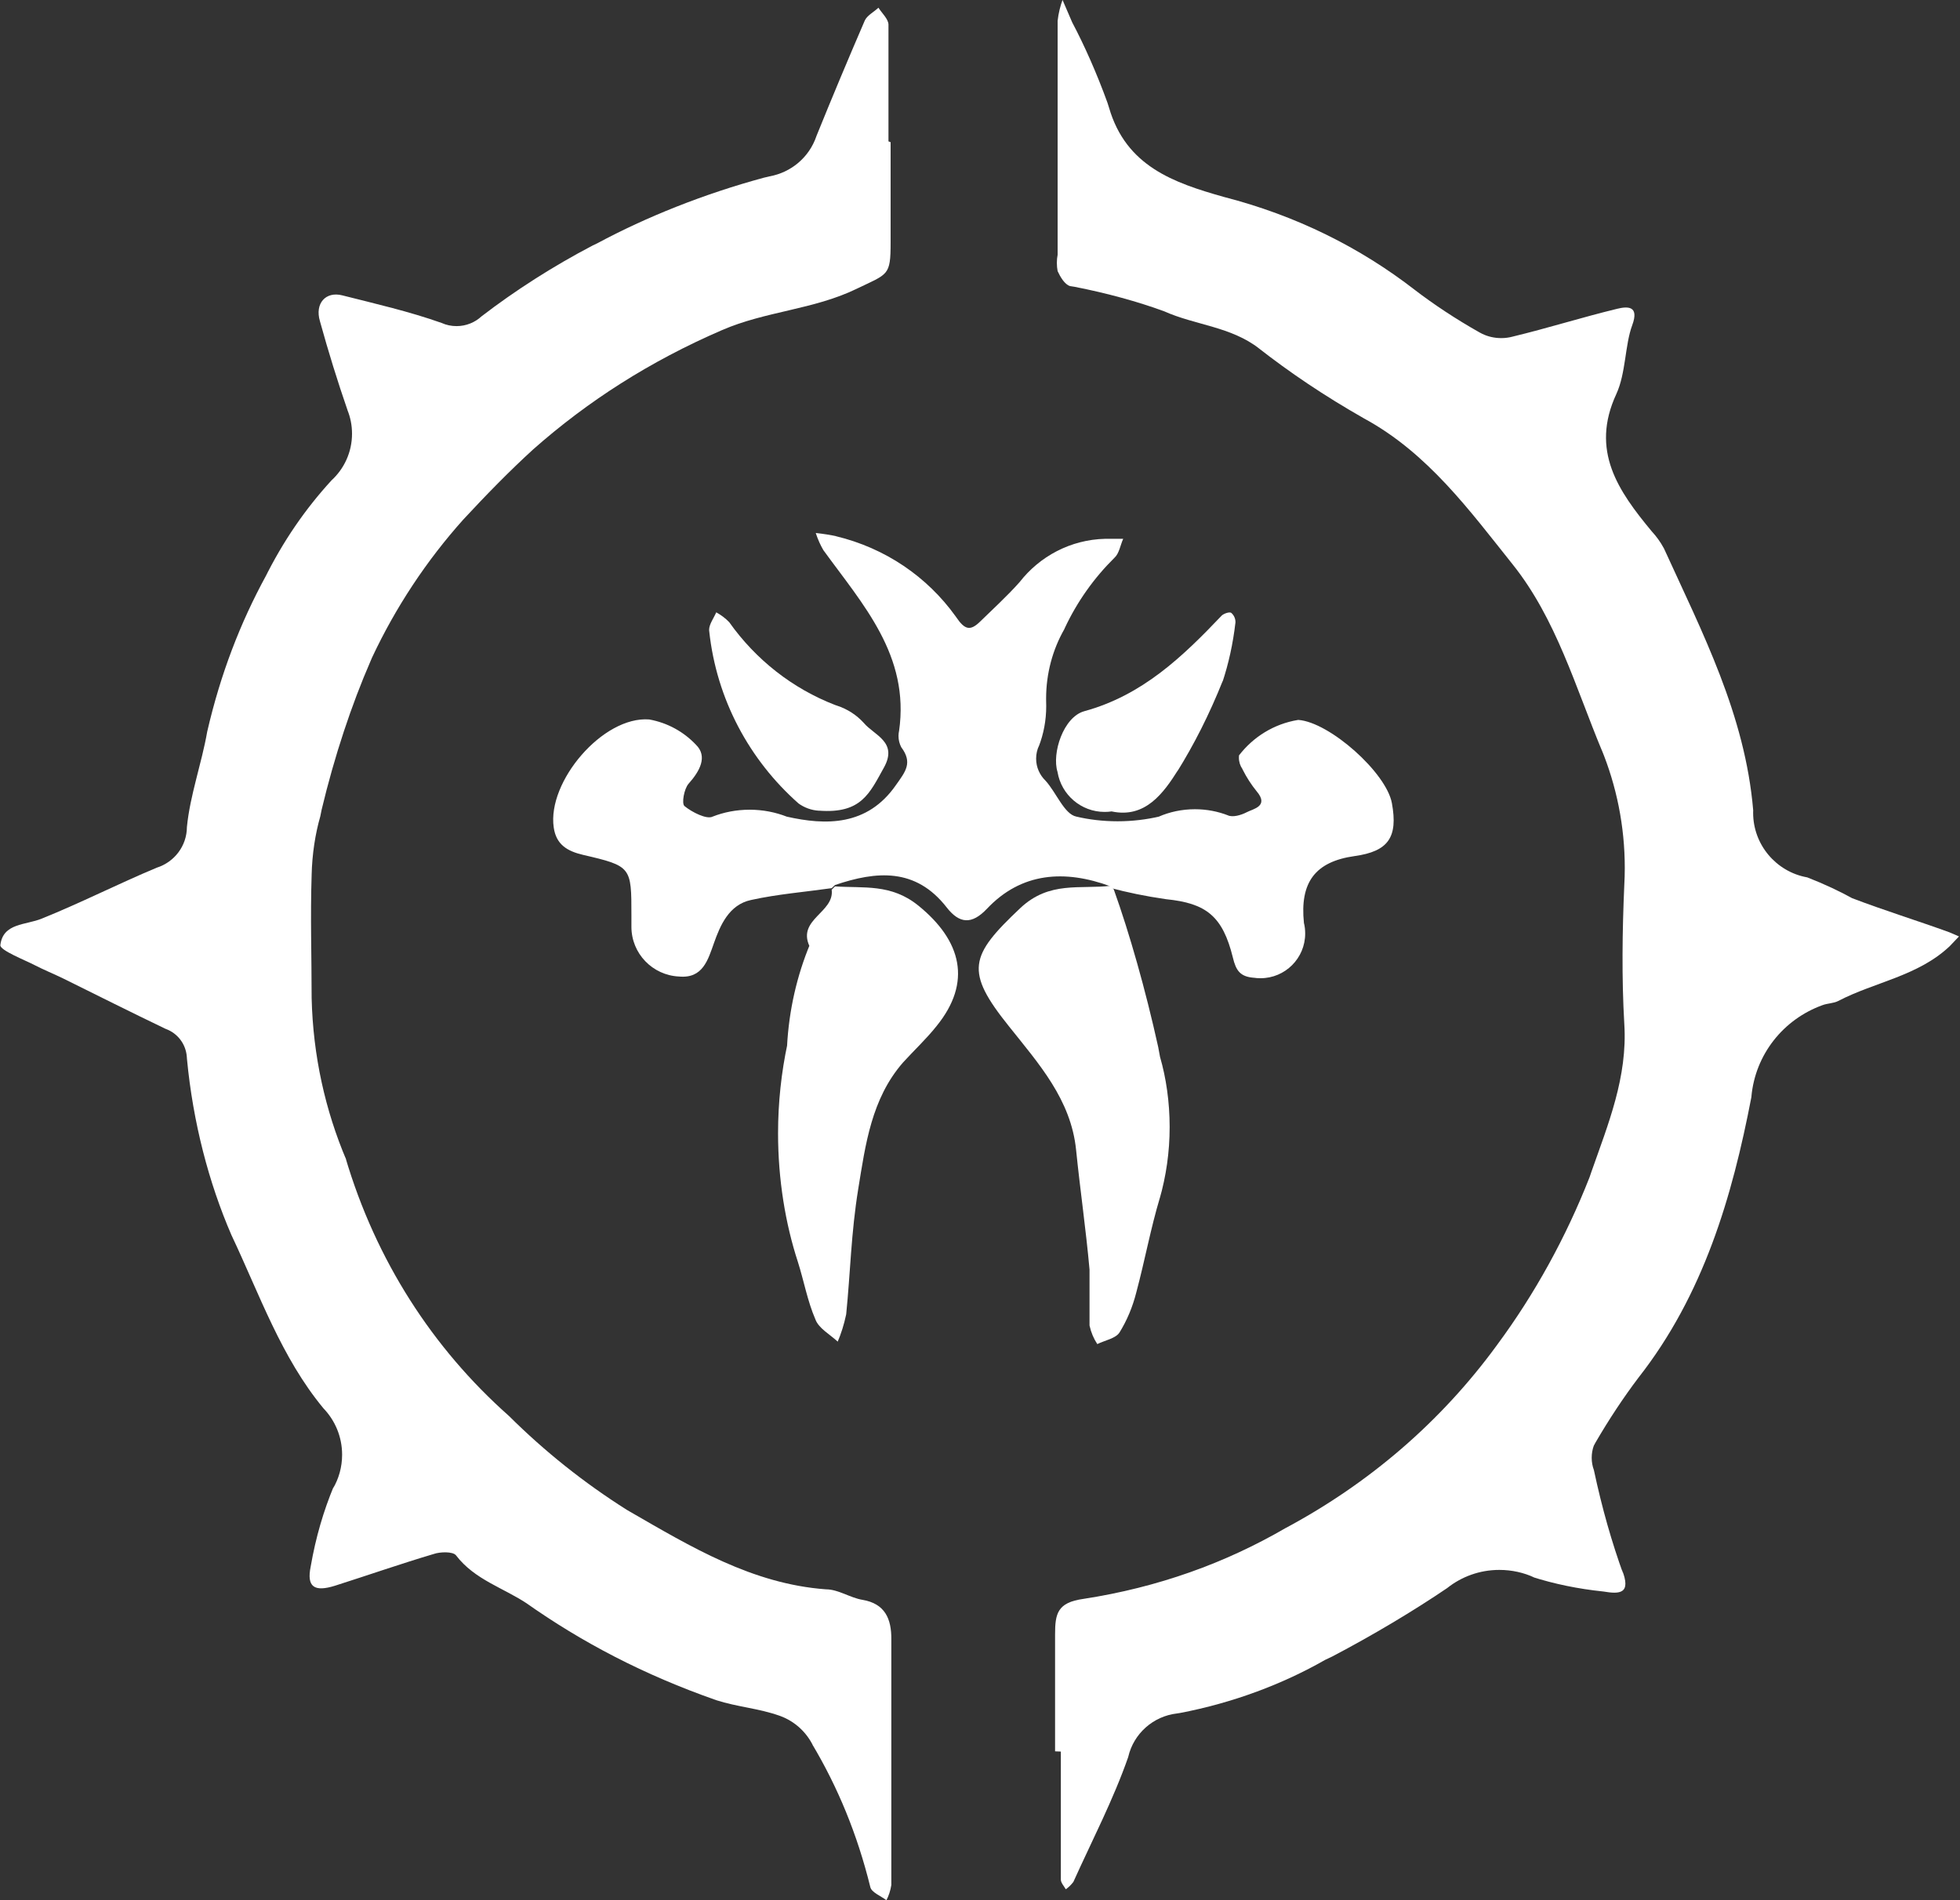<!-- Generated by IcoMoon.io -->
<svg version="1.1" xmlns="http://www.w3.org/2000/svg" width="33" height="32" viewBox="0 0 33 32">
<rect x="0" y="0" width="33" height="32" fill="#333333" stroke="none"/>
<title>bladeborn-hedkrakka</title>
<path fill="#fff" d="M17.764 29.493c0-0.654 0-1.312 0-1.969 0-0.349 0.038-0.537 0.477-0.598 1.26-0.194 2.391-0.604 3.406-1.194l-0.046 0.025c1.455-0.771 2.665-1.823 3.595-3.094l0.021-0.029c0.616-0.834 1.146-1.789 1.546-2.809l0.029-0.085c0.282-0.804 0.613-1.601 0.556-2.495-0.045-0.778-0.034-1.563 0-2.345 0.005-0.085 0.008-0.184 0.008-0.283 0-0.711-0.141-1.388-0.396-2.007l0.013 0.035c-0.447-1.075-0.774-2.225-1.503-3.138s-1.432-1.879-2.507-2.462c-0.672-0.383-1.247-0.771-1.79-1.196l0.032 0.024c-0.481-0.376-1.079-0.395-1.605-0.631-0.436-0.16-0.967-0.307-1.513-0.413l-0.070-0.011c-0.090-0.026-0.165-0.154-0.21-0.252-0.008-0.042-0.013-0.090-0.013-0.139s0.005-0.097 0.014-0.144l-0.001 0.005c0-1.315 0-2.631 0-3.938 0.015-0.13 0.044-0.248 0.086-0.36l-0.003 0.010 0.162 0.376c0.207 0.391 0.417 0.865 0.594 1.354l0.026 0.082c0.286 0.988 1.090 1.266 1.928 1.503 1.228 0.316 2.3 0.853 3.226 1.571l-0.020-0.015c0.333 0.256 0.709 0.504 1.102 0.726l0.048 0.025c0.094 0.046 0.205 0.072 0.321 0.072 0.066 0 0.13-0.009 0.191-0.025l-0.005 0.001c0.594-0.143 1.176-0.327 1.766-0.47 0.169-0.041 0.376-0.056 0.252 0.278s-0.105 0.804-0.267 1.157c-0.443 0.955 0.034 1.635 0.594 2.311 0.078 0.084 0.147 0.179 0.203 0.282l0.004 0.007c0.646 1.417 1.368 2.804 1.503 4.412 0 0.012-0.001 0.026-0.001 0.040 0 0.541 0.389 0.992 0.903 1.087l0.007 0.001c0.299 0.117 0.546 0.234 0.785 0.366l-0.033-0.017c0.541 0.207 1.090 0.376 1.639 0.575l0.165 0.071-0.154 0.162c-0.534 0.507-1.266 0.605-1.879 0.925-0.079 0.041-0.18 0.038-0.267 0.071-0.657 0.238-1.13 0.829-1.195 1.538v0.007c-0.323 1.684-0.808 3.333-1.902 4.728-0.249 0.329-0.497 0.703-0.723 1.092l-0.029 0.054c-0.022 0.060-0.035 0.13-0.035 0.203s0.013 0.143 0.037 0.207l-0.001-0.004c0.141 0.661 0.303 1.221 0.499 1.765l-0.029-0.092c0.169 0.421-0.038 0.421-0.308 0.376-0.433-0.045-0.829-0.128-1.207-0.248l0.042 0.012c-0.173-0.081-0.375-0.128-0.588-0.128-0.333 0-0.639 0.115-0.88 0.307l0.003-0.002c-0.571 0.387-1.243 0.789-1.938 1.154l-0.118 0.056c-0.719 0.411-1.554 0.724-2.441 0.894l-0.051 0.008c-0.405 0.046-0.731 0.341-0.822 0.726l-0.001 0.006c-0.252 0.722-0.609 1.406-0.924 2.105-0.036 0.048-0.078 0.089-0.126 0.123l-0.002 0.001c-0.030-0.053-0.083-0.109-0.083-0.162 0-0.718 0-1.436 0-2.157z"></path>
<path fill="#fff" d="M14.995 2.394c0 0.564 0 1.127 0 1.691s-0.041 0.522-0.571 0.778c-0.725 0.353-1.533 0.376-2.274 0.699-1.213 0.525-2.257 1.196-3.173 2.006l0.012-0.011c-0.413 0.376-0.808 0.782-1.191 1.195-0.613 0.685-1.135 1.47-1.535 2.324l-0.025 0.059c-0.318 0.73-0.608 1.601-0.823 2.502l-0.022 0.11c-0.085 0.295-0.138 0.636-0.146 0.988v0.005c-0.023 0.688 0 1.375 0 2.067 0.023 0.973 0.229 1.892 0.586 2.732l-0.018-0.049c0.514 1.74 1.473 3.217 2.745 4.347l0.009 0.008c0.599 0.596 1.264 1.126 1.982 1.58l0.048 0.028c1.037 0.598 2.067 1.221 3.307 1.312 0.21 0 0.406 0.143 0.616 0.177 0.376 0.064 0.489 0.316 0.485 0.669 0 1.375 0 2.755 0 4.134-0.015 0.096-0.044 0.182-0.085 0.26l0.002-0.005c-0.094-0.071-0.252-0.132-0.271-0.222-0.221-0.897-0.55-1.686-0.98-2.408l0.022 0.040c-0.114-0.24-0.315-0.423-0.561-0.513l-0.007-0.002c-0.342-0.124-0.718-0.15-1.067-0.263-1.212-0.424-2.262-0.972-3.216-1.647l0.040 0.027c-0.402-0.271-0.891-0.406-1.206-0.819-0.053-0.068-0.271-0.060-0.376-0.023-0.556 0.165-1.105 0.357-1.661 0.534-0.349 0.109-0.481 0.023-0.41-0.323 0.086-0.497 0.217-0.938 0.391-1.357l-0.015 0.042c0.096-0.163 0.153-0.358 0.153-0.568 0-0.304-0.12-0.579-0.315-0.782v0c-0.71-0.857-1.075-1.917-1.548-2.916-0.381-0.879-0.648-1.898-0.749-2.966l-0.003-0.040c-0.017-0.215-0.157-0.393-0.35-0.465l-0.004-0.001c-0.579-0.278-1.15-0.564-1.725-0.849-0.162-0.079-0.331-0.147-0.489-0.229s-0.583-0.248-0.571-0.334c0.045-0.376 0.428-0.334 0.699-0.447 0.654-0.263 1.285-0.586 1.935-0.857 0.295-0.094 0.505-0.364 0.507-0.684v0c0.053-0.541 0.248-1.067 0.342-1.608 0.225-0.973 0.556-1.83 0.989-2.624l-0.027 0.054c0.313-0.634 0.689-1.179 1.132-1.662l-0.005 0.005c0.215-0.196 0.349-0.477 0.349-0.789 0-0.141-0.027-0.275-0.077-0.398l0.003 0.007c-0.169-0.489-0.323-0.985-0.466-1.503-0.090-0.301 0.098-0.507 0.376-0.436 0.564 0.143 1.127 0.271 1.676 0.466 0.073 0.033 0.158 0.052 0.248 0.052 0.163 0 0.311-0.063 0.421-0.165v0c0.566-0.435 1.203-0.843 1.875-1.195l0.072-0.034c0.83-0.446 1.794-0.831 2.804-1.105l0.097-0.023c0.371-0.067 0.668-0.326 0.787-0.669l0.002-0.007c0.263-0.65 0.537-1.304 0.816-1.95 0.041-0.086 0.154-0.143 0.229-0.214 0.060 0.094 0.165 0.188 0.169 0.282 0 0.658 0 1.315 0 1.969z"></path>
<path fill="#fff" d="M18.7 14.927c-0.774-0.286-1.503-0.237-2.082 0.376-0.259 0.274-0.466 0.252-0.68-0.023-0.522-0.669-1.18-0.613-1.879-0.376l-0.056 0.053c-0.451 0.064-0.913 0.101-1.357 0.199-0.376 0.079-0.522 0.436-0.624 0.722s-0.188 0.605-0.59 0.567c-0.446-0.021-0.801-0.388-0.801-0.837 0-0.004 0-0.008 0-0.013v0.001c0-0.060 0-0.124 0-0.184 0-0.812 0-0.827-0.812-1.015-0.274-0.064-0.455-0.177-0.496-0.462-0.113-0.77 0.827-1.879 1.608-1.819 0.312 0.057 0.581 0.209 0.785 0.424l0.001 0.001c0.203 0.199 0.064 0.447-0.124 0.658-0.075 0.086-0.12 0.334-0.068 0.376 0.128 0.105 0.376 0.229 0.474 0.177 0.185-0.073 0.398-0.116 0.622-0.116s0.437 0.042 0.634 0.12l-0.012-0.004c0.661 0.15 1.36 0.162 1.841-0.53 0.162-0.229 0.286-0.376 0.090-0.639-0.029-0.055-0.046-0.12-0.046-0.188 0-0.029 0.003-0.057 0.009-0.085v0.003c0.184-1.274-0.609-2.131-1.274-3.048-0.049-0.083-0.092-0.179-0.125-0.279l-0.003-0.010c0.13 0.014 0.244 0.032 0.356 0.057l-0.021-0.004c0.84 0.201 1.544 0.688 2.019 1.35l0.007 0.010c0.15 0.222 0.241 0.241 0.41 0.075s0.455-0.428 0.661-0.661c0.338-0.434 0.857-0.715 1.441-0.729h0.303c-0.049 0.109-0.068 0.248-0.147 0.319-0.344 0.34-0.628 0.739-0.835 1.181l-0.011 0.025c-0.192 0.336-0.305 0.738-0.305 1.166 0 0.025 0 0.049 0.001 0.074v-0.004c0.001 0.017 0.001 0.037 0.001 0.058 0 0.239-0.044 0.467-0.125 0.677l0.004-0.013c-0.031 0.064-0.049 0.139-0.049 0.219 0 0.146 0.061 0.277 0.158 0.371v0c0.184 0.203 0.316 0.564 0.519 0.605 0.209 0.050 0.449 0.079 0.695 0.079s0.486-0.029 0.716-0.083l-0.021 0.004c0.179-0.078 0.387-0.124 0.607-0.124 0.198 0 0.387 0.037 0.561 0.105l-0.011-0.004c0.083 0.041 0.226 0 0.327-0.053s0.376-0.098 0.162-0.35c-0.089-0.109-0.169-0.233-0.235-0.364l-0.005-0.012c-0.037-0.053-0.059-0.119-0.059-0.19 0-0.014 0.001-0.027 0.002-0.041v0.002c0.24-0.312 0.59-0.53 0.99-0.596l0.009-0.001c0.526 0.038 1.481 0.887 1.575 1.402 0.105 0.575-0.060 0.812-0.628 0.891-0.665 0.094-0.924 0.443-0.853 1.127 0.014 0.053 0.021 0.115 0.021 0.178 0 0.415-0.337 0.752-0.752 0.752-0.041 0-0.081-0.003-0.12-0.009l0.004 0.001c-0.226-0.019-0.297-0.12-0.349-0.338-0.173-0.703-0.451-0.917-1.127-0.985-0.352-0.051-0.653-0.114-0.948-0.193l0.057 0.013z"></path>
<path fill="#fff" d="M18.753 14.98c0.266 0.743 0.534 1.687 0.747 2.651l0.031 0.167c0.103 0.354 0.162 0.761 0.162 1.182s-0.059 0.828-0.17 1.213l0.008-0.031c-0.158 0.526-0.256 1.067-0.398 1.597-0.064 0.256-0.161 0.482-0.288 0.687l0.006-0.010c-0.064 0.105-0.248 0.135-0.376 0.199-0.060-0.090-0.105-0.196-0.13-0.309l-0.001-0.006c0-0.312 0-0.628 0-0.94-0.060-0.673-0.158-1.342-0.226-2.014-0.086-0.849-0.628-1.451-1.127-2.078-0.752-0.936-0.665-1.191 0.188-1.996 0.492-0.462 1.007-0.312 1.53-0.376z"></path>
<path fill="#fff" d="M14.059 14.927c0.481 0.034 0.943-0.049 1.402 0.323 0.733 0.594 0.906 1.293 0.308 2.029-0.173 0.218-0.376 0.406-0.567 0.616-0.53 0.609-0.631 1.383-0.752 2.127s-0.132 1.409-0.203 2.112c-0.037 0.175-0.086 0.329-0.149 0.475l0.006-0.016c-0.135-0.124-0.323-0.226-0.376-0.376-0.132-0.304-0.192-0.643-0.293-0.962-0.212-0.648-0.335-1.394-0.335-2.169 0-0.519 0.055-1.025 0.159-1.512l-0.008 0.047c0.033-0.617 0.168-1.194 0.389-1.726l-0.013 0.035c-0.203-0.451 0.425-0.564 0.376-0.947z"></path>
<path fill="#fff" d="M18.719 13.664c-0.036 0.006-0.077 0.009-0.12 0.009-0.398 0-0.729-0.289-0.793-0.669l-0.001-0.005c-0.098-0.312 0.098-0.925 0.451-1.022 0.977-0.267 1.654-0.917 2.315-1.612 0.038-0.034 0.128-0.064 0.158-0.045 0.044 0.037 0.072 0.093 0.072 0.155 0 0.002 0 0.005 0 0.007v0c-0.042 0.364-0.116 0.695-0.221 1.012l0.010-0.035c-0.233 0.582-0.485 1.077-0.776 1.545l0.024-0.042c-0.248 0.395-0.556 0.823-1.12 0.703z"></path>
<path fill="#fff" d="M13.792 13.653c-0.132-0.007-0.252-0.053-0.351-0.125l0.002 0.001c-0.825-0.73-1.379-1.751-1.502-2.9l-0.002-0.020c0-0.098 0.079-0.199 0.12-0.297 0.084 0.046 0.156 0.101 0.218 0.165v0c0.448 0.632 1.065 1.118 1.785 1.396l0.027 0.009c0.181 0.059 0.334 0.16 0.454 0.292l0.001 0.001c0.173 0.207 0.579 0.319 0.338 0.752s-0.38 0.778-1.090 0.725z"></path>
</svg>
